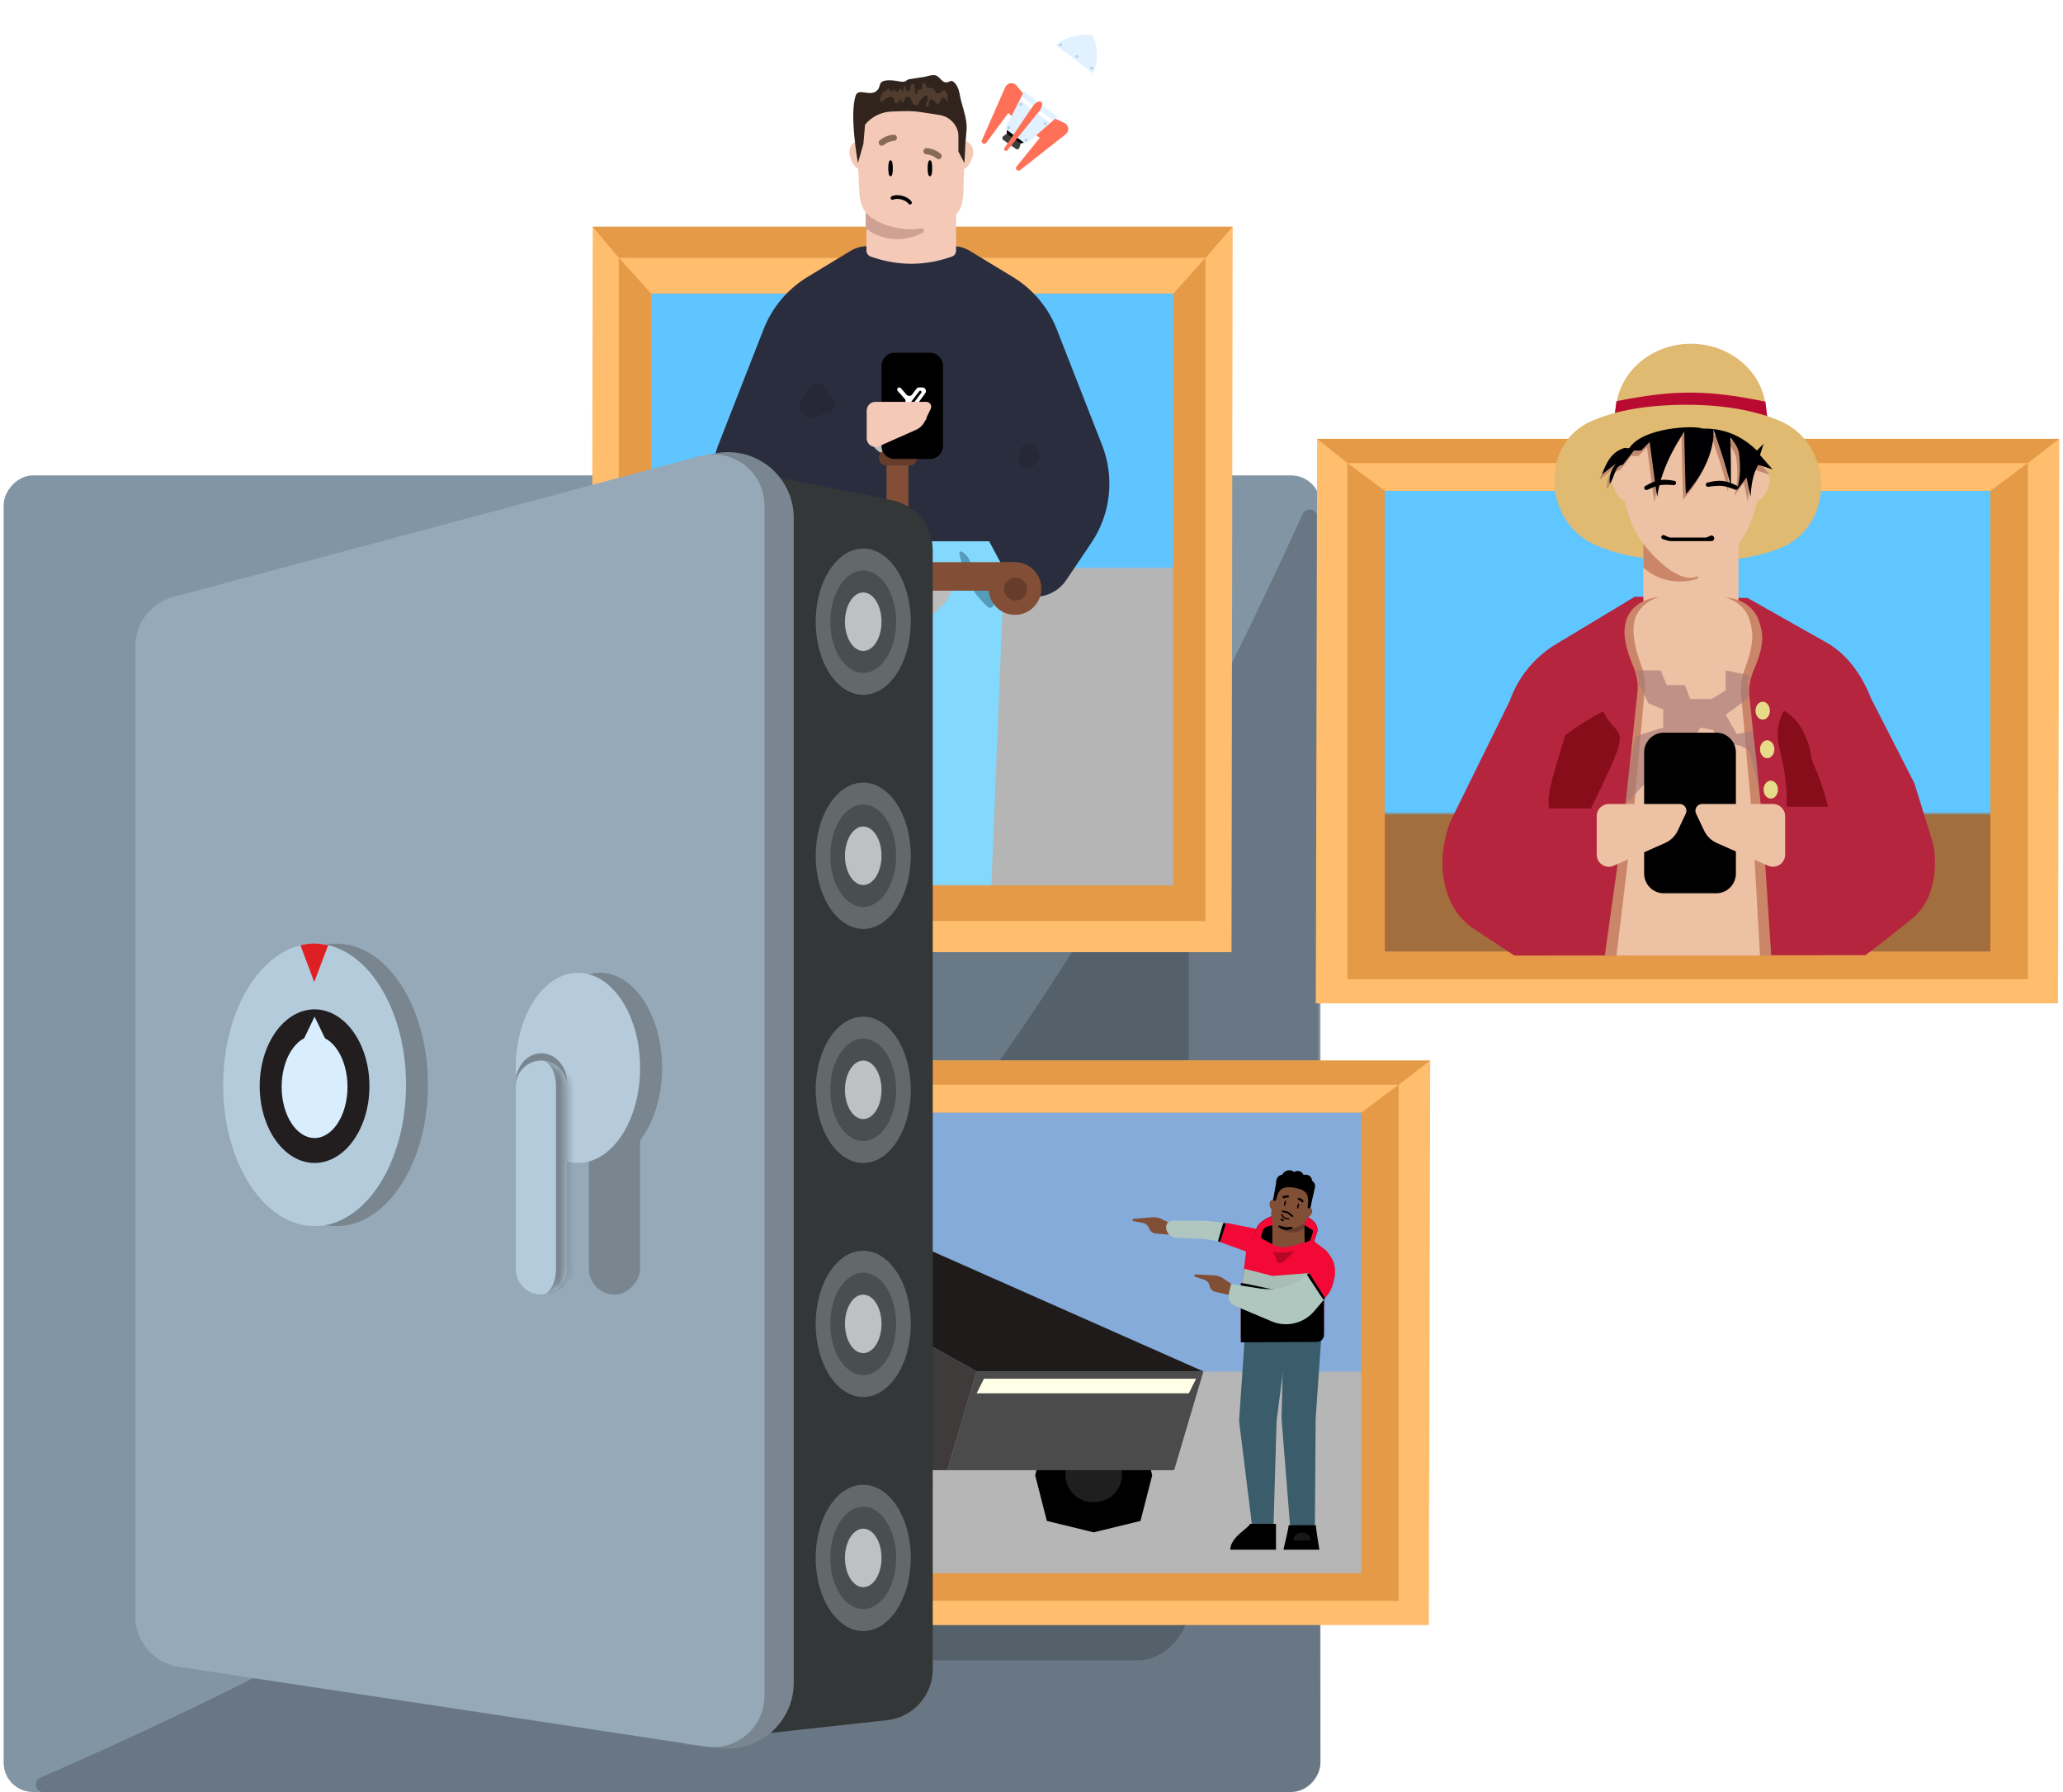 <svg width="282" height="245" viewBox="0 0 282 245" fill="none" xmlns="http://www.w3.org/2000/svg">
<rect width="180" height="180" rx="4" transform="matrix(-1 0 0 1 180.5 64.999)" fill="#8295A4"/>
<rect width="144" height="144" rx="7" transform="matrix(-1 0 0 1 162.5 82.999)" fill="#697986"/>
<path d="M178.073 70.257C178.519 69.278 180.01 69.556 180.013 70.632L180.489 240.989C180.495 243.202 178.702 245 176.489 245H5.866C4.779 245 4.503 243.487 5.499 243.052C95.824 203.599 134.895 164.941 178.073 70.257Z" fill="black" fill-opacity="0.2"/>
<path fill-rule="evenodd" clip-rule="evenodd" d="M81.021 31L80.861 130.18H168.341L168.5 31H81.021Z" fill="#FFBD6E"/>
<path d="M84.58 35.257H164.781V125.923H84.58V35.257Z" fill="#E59A48"/>
<path d="M88.994 40.115H160.367V121.064H88.994V40.115Z" fill="url(#paint0_linear_1_3957)"/>
<path d="M160.404 40.12L164.769 35.249H84.588L88.996 40.12H160.404Z" fill="#FFBD6E"/>
<path d="M164.807 35.247L168.483 31.001H81.014L84.588 35.247H164.807Z" fill="#E59A48"/>
<path d="M137.5 72H109.5L111.486 121H135.514L137.5 72Z" fill="#82D9FD"/>
<path d="M107.17 74.001H135.209L138.907 80.907C139.713 81.368 140.594 81.59 141.465 81.59C143.129 81.59 144.755 80.784 145.745 79.312L149.182 74.214C151.833 70.277 152.383 65.29 150.655 60.865L144.454 45.014C143.288 42.031 141.168 39.513 138.429 37.855L132.554 34.294C131.861 33.874 131.064 33.652 130.253 33.652H118.578C117.767 33.652 116.97 33.874 116.277 34.294L110.402 37.855C107.662 39.513 105.543 42.031 104.377 45.014L98.176 60.865C98.159 60.909 98.142 60.952 98.126 60.996C95.738 67.281 100.45 74.001 107.172 74.001H107.17Z" fill="#2A2D3E"/>
<path opacity="0.5" d="M139.006 20.443L127.748 33.937C127.589 34.124 127.271 34.057 127.398 33.843L137.102 18.705C137.165 18.599 137.296 18.573 137.38 18.651L138.997 20.146C139.076 20.22 139.08 20.355 139.005 20.443L139.006 20.443Z" fill="white"/>
<path d="M127.554 33.885L138.822 19.435L138.058 18.73L127.554 33.885Z" fill="white"/>
<path d="M136.741 19.325C136.926 18.635 137.635 18.226 138.324 18.411C139.014 18.596 139.423 19.304 139.238 19.994C139.054 20.683 138.345 21.093 137.655 20.908C136.966 20.723 136.557 20.014 136.741 19.325Z" fill="white"/>
<path d="M148.936 11.006C147.182 13.71 144.739 15.783 142.303 17.922C141.706 18.448 141.107 18.973 140.509 19.498C140.366 19.624 140.155 19.632 140.003 19.518L138.893 18.682C138.681 18.523 138.469 18.363 138.257 18.203C138.017 18.023 137.675 17.861 137.583 17.55C137.511 17.309 137.723 16.999 137.824 16.778C138.088 16.197 138.376 15.627 138.666 15.059C138.853 14.692 139.048 14.33 139.23 13.961C140.46 11.466 141.813 9.093 143.469 6.892C144.025 6.283 144.687 5.787 145.481 5.432C146.519 4.968 147.781 4.743 149.325 4.818C149.664 5.809 149.834 6.713 149.86 7.543C149.901 8.877 149.549 10.007 148.936 11.006M144.055 7.332L144.047 7.326C144.05 7.328 144.053 7.33 144.055 7.332Z" fill="white"/>
<path d="M138.831 18.596L140.024 19.494L139.522 19.623L138.458 19.111L137.616 18.274L137.637 17.698L138.831 18.596Z" fill="black"/>
<path d="M138.005 19.745L137.148 19.139C136.97 19.013 136.967 18.749 137.144 18.62L137.616 18.273L138.569 18.948L139.522 19.623L139.352 20.184C139.289 20.393 139.039 20.478 138.861 20.352L138.004 19.745L138.005 19.745Z" fill="#3D3D3D"/>
<path d="M142.253 14.249L144.531 15.963L143.98 16.45L141.82 14.824L139.659 13.199L139.974 12.535L142.253 14.249Z" fill="#E2F1FF"/>
<path d="M141.475 15.25L143.56 16.819L140.482 19.523C140.355 19.634 140.167 19.642 140.031 19.542L137.638 17.774C137.498 17.67 137.452 17.48 137.53 17.323L139.018 14.352L139.391 13.682L141.475 15.25L141.475 15.25Z" fill="#E2F1FF"/>
<path d="M149.424 10.043L144.306 6.13C145.737 5.041 147.544 4.569 149.325 4.818C150.07 6.345 150.153 8.111 149.553 9.701L149.424 10.043L149.424 10.043Z" fill="#E2F1FF"/>
<path d="M144.238 16.222L145.489 16.805C146.118 17.098 146.209 17.954 145.658 18.373L139.446 23.258C139.118 23.515 138.696 23.086 138.959 22.763L142.148 18.834L141.632 18.514L144.238 16.222L144.238 16.222Z" fill="#FF7059"/>
<path d="M139.843 12.773L138.966 11.706C138.526 11.171 137.674 11.295 137.406 11.934L134.223 19.167C134.055 19.549 134.576 19.851 134.823 19.516L137.834 15.448L138.272 15.868L139.843 12.773Z" fill="#FF7059"/>
<path d="M137.706 20.544L142.071 15.19C142.287 14.925 142.421 14.603 142.456 14.264C142.485 13.979 142.193 13.772 141.934 13.894L141.874 13.922C141.589 14.056 141.346 14.264 141.17 14.525L137.303 20.244C137.123 20.509 137.504 20.792 137.706 20.543L137.706 20.544Z" fill="#FF7059"/>
<path d="M137.704 17.412C137.732 17.307 137.84 17.245 137.944 17.273C138.048 17.301 138.11 17.408 138.082 17.513C138.054 17.617 137.947 17.679 137.843 17.651C137.738 17.623 137.676 17.516 137.704 17.412Z" fill="#B1CFE5"/>
<path d="M140.048 19.089C140.076 18.985 140.183 18.923 140.288 18.951C140.392 18.979 140.454 19.086 140.426 19.19C140.398 19.294 140.291 19.356 140.186 19.328C140.082 19.3 140.02 19.193 140.048 19.089Z" fill="#B1CFE5"/>
<path d="M142.675 16.843C142.703 16.738 142.81 16.677 142.914 16.705C143.019 16.733 143.081 16.84 143.053 16.944C143.025 17.048 142.918 17.11 142.813 17.082C142.709 17.054 142.647 16.947 142.675 16.843Z" fill="#B1CFE5"/>
<path d="M139.352 14.223C139.38 14.118 139.487 14.056 139.592 14.084C139.696 14.112 139.758 14.219 139.73 14.324C139.702 14.428 139.595 14.49 139.491 14.462C139.386 14.434 139.324 14.327 139.352 14.223Z" fill="#B1CFE5"/>
<path d="M149.061 9.263C149.089 9.158 149.197 9.096 149.301 9.124C149.405 9.152 149.467 9.259 149.439 9.364C149.411 9.468 149.304 9.53 149.2 9.502C149.095 9.474 149.034 9.367 149.061 9.263Z" fill="#B1CFE5"/>
<path d="M147.011 7.676C147.039 7.572 147.146 7.51 147.251 7.538C147.355 7.566 147.417 7.673 147.389 7.777C147.361 7.881 147.254 7.943 147.149 7.915C147.045 7.887 146.983 7.78 147.011 7.676Z" fill="#B1CFE5"/>
<path d="M144.792 6.093C144.82 5.989 144.927 5.927 145.031 5.955C145.135 5.983 145.197 6.09 145.169 6.195C145.141 6.299 145.034 6.361 144.93 6.333C144.826 6.305 144.764 6.198 144.792 6.093Z" fill="#B1CFE5"/>
<path d="M136.469 81.165C134.494 79.947 133.375 79.395 132.71 77.071C132.516 76.391 132.105 75.782 131.492 75.429C131.311 75.324 131.092 75.483 131.136 75.688C131.869 79.096 132.823 80.946 135.018 82.971C135.369 83.295 135.911 82.987 135.834 82.516L136.285 81.99L136.469 81.165Z" fill="#559CBA"/>
<path d="M122.677 62.446C120.77 62.446 119.224 61.471 119.224 60.269C119.224 59.067 120.77 58.093 122.677 58.093C124.583 58.093 126.129 59.067 126.129 60.269C126.129 61.471 124.583 62.446 122.677 62.446Z" fill="#BCBCBC"/>
<path d="M124.178 62.596H121.176V81.81H124.178V62.596Z" fill="#824F36"/>
<path d="M124.178 75.656H121.176V76.856H124.178V75.656Z" fill="#663C2B"/>
<path d="M127.48 80.459H118.023L119.5 121H127.48V80.459Z" fill="#E3E3E3"/>
<path d="M122.827 84.662L123.5 114" stroke="#BCBCBC" stroke-width="5.568" stroke-linecap="round"/>
<path d="M127.18 80.459L122.827 84.662" stroke="#BCBCBC" stroke-width="5.568" stroke-linecap="round"/>
<path d="M118.323 80.459L122.677 84.662" stroke="#BCBCBC" stroke-width="5.568" stroke-linecap="round"/>
<path d="M138.738 76.857H106.765V80.759H138.738V76.857Z" fill="#824F36"/>
<path d="M121.122 61.545H124.381C124.932 61.545 125.379 62.016 125.379 62.596V62.596C125.379 63.176 124.932 63.647 124.381 63.647H121.122C120.571 63.647 120.125 63.176 120.125 62.596V62.596C120.125 62.016 120.571 61.545 121.122 61.545Z" fill="#663C2B"/>
<path d="M138.738 84.062C136.749 84.062 135.136 82.449 135.136 80.459C135.136 78.469 136.749 76.857 138.738 76.857C140.728 76.857 142.341 78.469 142.341 80.459C142.341 82.449 140.728 84.062 138.738 84.062Z" fill="#824F36"/>
<path d="M106.765 84.062C104.775 84.062 103.162 82.449 103.162 80.459C103.162 78.469 104.775 76.857 106.765 76.857C108.754 76.857 110.367 78.469 110.367 80.459C110.367 82.449 108.754 84.062 106.765 84.062Z" fill="#824F36"/>
<path d="M106.69 82.11C105.819 82.11 105.114 81.405 105.114 80.534C105.114 79.664 105.819 78.958 106.69 78.958C107.56 78.958 108.266 79.664 108.266 80.534C108.266 81.405 107.56 82.11 106.69 82.11Z" fill="#663C2B"/>
<path d="M138.813 82.11C137.943 82.11 137.237 81.405 137.237 80.534C137.237 79.664 137.943 78.958 138.813 78.958C139.684 78.958 140.39 79.664 140.39 80.534C140.39 81.405 139.684 82.11 138.813 82.11Z" fill="#663C2B"/>
<path d="M118.44 20.752V34.258C118.44 34.639 118.686 34.977 119.048 35.093L119.664 35.291C122.855 36.317 126.285 36.317 129.474 35.291L130.084 35.095C130.446 34.98 130.693 34.642 130.693 34.26V20.755H118.44V20.752Z" fill="#F4C9B8"/>
<path d="M129.711 20.798C129.711 19.879 130.456 19.133 131.376 19.133C132.296 19.133 133.042 19.879 133.042 20.798C133.042 21.718 132.296 23.222 131.376 23.222C130.456 23.222 129.711 21.718 129.711 20.798Z" fill="#F4C9B8"/>
<path d="M116.101 20.798C116.101 19.879 116.847 19.133 117.767 19.133C118.687 19.133 119.432 19.879 119.432 20.798C119.432 21.718 118.687 23.222 117.767 23.222C116.847 23.222 116.101 21.718 116.101 20.798Z" fill="#F4C9B8"/>
<path d="M118.328 27.923V31.225C119.537 32.145 121.048 32.69 122.682 32.69C123.92 32.69 125.088 32.376 126.107 31.824C126.44 31.643 126.249 31.131 125.88 31.206C125.419 31.297 124.944 31.346 124.458 31.346C121.873 31.346 119.597 29.979 118.33 27.921L118.328 27.923Z" fill="#CEA193"/>
<path d="M120.922 30.687C123.241 31.562 125.837 31.484 128.184 30.689C131.609 29.528 131.732 28.259 131.732 24.295L131.977 20.126C132.146 15.615 128.774 11.859 124.553 11.859C120.334 11.859 116.96 15.615 117.129 20.126L117.374 24.295C117.496 27.561 117.361 29.341 120.922 30.687Z" fill="#F4C9B8"/>
<path d="M122.288 48.226H127.118C128.108 48.226 128.909 49.028 128.909 50.017V60.959C128.909 61.948 128.108 62.75 127.118 62.75H122.288C121.299 62.75 120.497 61.948 120.497 60.959V50.017C120.497 49.028 121.299 48.226 122.288 48.226Z" fill="black"/>
<path d="M126.476 53.764C126.718 53.433 126.482 52.969 126.072 52.969L125.653 52.969C125.493 52.969 125.344 53.045 125.249 53.173L124.697 53.926C124.507 54.185 124.126 54.2 123.916 53.958L123.145 53.069C123.09 53.005 123.011 52.969 122.927 52.969C122.676 52.969 122.544 53.265 122.711 53.452L123.666 54.519C123.823 54.695 123.836 54.958 123.696 55.149L122.521 56.745C122.28 57.072 122.509 57.534 122.915 57.541L123.303 57.548C123.457 57.551 123.603 57.483 123.7 57.363L124.444 56.448C124.638 56.209 125 56.201 125.205 56.431L126.091 57.425C126.147 57.488 126.227 57.524 126.312 57.524C126.565 57.524 126.701 57.227 126.535 57.035L125.466 55.805C125.313 55.629 125.302 55.371 125.439 55.182L126.476 53.764Z" fill="white"/>
<path d="M125.937 53.701C126.033 53.572 125.917 53.392 125.759 53.428C125.719 53.437 125.684 53.459 125.659 53.492L122.967 57.005C122.852 57.155 122.988 57.367 123.173 57.325C123.219 57.314 123.261 57.287 123.29 57.249L125.937 53.701Z" fill="black"/>
<path d="M119.667 54.941H126.626C127.111 54.941 127.432 55.446 127.225 55.885L126.435 57.558C126.179 58.101 125.735 58.535 125.185 58.779L120.147 61.012C119.995 61.079 119.831 61.113 119.665 61.113C119.008 61.113 118.474 60.58 118.474 59.923V56.131C118.474 55.474 119.008 54.941 119.665 54.941" fill="#F4C9B8"/>
<path d="M126.806 23.006C126.806 23.611 126.883 24.101 127.115 24.101C127.347 24.101 127.424 23.611 127.424 23.006C127.424 22.401 127.347 21.912 127.115 21.912C126.883 21.912 126.806 22.401 126.806 23.006Z" fill="black"/>
<path d="M121.425 23.006C121.425 23.611 121.502 24.101 121.734 24.101C121.966 24.101 122.043 23.611 122.043 23.006C122.043 22.401 121.966 21.912 121.734 21.912C121.502 21.912 121.425 22.401 121.425 23.006Z" fill="black"/>
<path d="M126.395 21.01C126.292 20.93 126.227 20.807 126.228 20.669C126.231 20.439 126.418 20.25 126.651 20.252C126.696 20.252 127.676 20.265 128.576 21.019C128.756 21.168 128.78 21.431 128.63 21.614C128.48 21.793 128.215 21.816 128.035 21.666C127.377 21.113 126.654 21.102 126.645 21.101C126.552 21.1 126.466 21.061 126.395 21.01Z" fill="#886A5A"/>
<path d="M122.438 19.171C122.541 19.091 122.606 18.968 122.605 18.83C122.602 18.601 122.415 18.412 122.182 18.413C122.137 18.414 121.157 18.426 120.257 19.18C120.076 19.33 120.053 19.593 120.203 19.776C120.352 19.954 120.618 19.977 120.798 19.828C121.456 19.274 122.179 19.263 122.188 19.263C122.281 19.262 122.367 19.222 122.438 19.171Z" fill="#886A5A"/>
<path fill-rule="evenodd" clip-rule="evenodd" d="M124.171 27.838C124.243 27.956 124.398 27.995 124.517 27.924C124.638 27.852 124.678 27.696 124.606 27.576C124.606 27.576 124.606 27.576 124.606 27.576C124.583 27.538 124.556 27.502 124.528 27.469C124.48 27.411 124.409 27.336 124.311 27.254C124.112 27.09 123.805 26.903 123.354 26.782C122.903 26.662 122.543 26.67 122.289 26.713C122.163 26.734 122.064 26.764 121.994 26.79C121.959 26.802 121.931 26.814 121.911 26.824C121.898 26.83 121.885 26.837 121.873 26.843C121.75 26.912 121.707 27.067 121.775 27.189C121.843 27.311 121.996 27.355 122.118 27.288C122.125 27.285 122.212 27.241 122.374 27.213C122.558 27.182 122.844 27.172 123.222 27.273C123.6 27.375 123.842 27.526 123.987 27.646C124.113 27.75 124.167 27.832 124.171 27.838Z" fill="black"/>
<path d="M131.158 12.759C131.074 12.238 130.768 11.481 130.332 11.183C129.878 10.873 129.907 11.249 129.357 11.258C128.633 11.27 128.497 10.388 127.78 10.283C127.493 10.24 127.14 10.307 126.834 10.396C126.363 10.532 125.864 10.592 125.379 10.658C125.2 10.682 124.435 10.813 124.256 10.837C124.14 10.853 124.013 10.91 123.878 11.033C123.678 11.213 123.27 11.197 123.007 11.143C122.454 11.029 121.557 10.891 120.95 11.033C119.905 11.277 120.574 11.949 119.674 12.534C118.773 13.12 117.321 12.043 116.972 13.059C116.072 15.687 117.273 22.291 117.273 22.291L118.023 19.664L118.248 17.038C119.155 15.94 120.49 15.287 121.913 15.245L123.619 15.195C124.39 15.172 125.162 15.22 125.924 15.336L128.415 15.717C129.509 15.884 130.431 16.62 130.836 17.65C130.949 17.94 131.008 18.248 131.008 18.559V20.715L131.833 22.291L131.983 19.364L132.119 17.852C132.274 16.114 131.435 14.482 131.158 12.759Z" fill="#30241D"/>
<path d="M129.506 12.909L129.056 12.234C129.056 12.234 128.499 12.869 128.08 12.759C127.739 12.67 127.798 12.237 127.48 12.084C127.189 11.943 126.654 12.009 126.654 12.009C126.654 12.009 126.576 11.387 126.279 11.333C125.904 11.265 126.262 12.104 125.904 12.234C125.738 12.294 125.454 12.234 125.454 12.234C125.454 12.234 125.442 12.636 125.303 12.834C124.972 13.307 125.206 11.199 124.703 11.483C124.356 11.68 124.403 12.459 124.403 12.459C124.403 12.459 124.265 12.472 124.178 12.459C123.735 12.392 123.577 11.483 123.577 11.483L123.427 12.609L123.052 12.009C123.052 12.009 122.789 12.658 122.526 12.534C122.372 12.461 122.301 12.159 122.301 12.159C122.301 12.159 122.008 12.504 121.776 12.459C121.551 12.415 121.401 12.009 121.401 12.009C121.401 12.009 121.337 12.21 121.25 12.309C121.103 12.477 120.725 12.534 120.725 12.534C120.725 12.534 119.965 13.863 120.5 13.885C120.817 13.898 120.882 13.555 121.175 13.435C121.479 13.311 121.7 13.156 122.001 13.285C122.339 13.429 122.088 14.054 122.451 14.11C122.82 14.167 123.127 13.435 123.127 13.435C123.127 13.435 123.164 13.839 123.352 13.96C123.683 14.174 123.634 13.185 124.027 13.21C124.224 13.222 124.478 13.435 124.478 13.435C124.478 13.435 124.749 14.447 125.228 14.411C125.644 14.379 125.595 13.865 125.904 13.585C126.169 13.344 126.297 13.057 126.654 13.059C127.271 13.064 126.141 14.819 126.729 14.636C127.167 14.499 126.812 13.705 127.255 13.585C127.687 13.468 127.792 14.273 128.231 14.185C128.639 14.103 128.489 13.356 128.906 13.36C129.3 13.363 129.582 14.11 129.582 14.11L129.506 12.909Z" fill="#513D30"/>
<path d="M141.648 63.311C142.06 62.931 142.173 62.327 141.927 61.824L141.695 61.35C141.062 60.057 139.105 60.74 139.414 62.146C138.606 63.327 140.17 64.678 141.221 63.706L141.648 63.311Z" fill="#262837"/>
<path d="M109.516 54.883C108.835 56.019 109.907 57.398 111.176 57.018L113.261 56.394C114.495 56.024 114.428 54.255 113.171 53.978C113.294 52.495 111.329 51.862 110.563 53.139L109.516 54.883Z" fill="#262837"/>
<path d="M112.426 70.293C111.28 71.776 112.338 73.929 114.213 73.929L116.924 73.929C118.328 73.93 119.067 72.264 118.124 71.223C118.453 68.469 114.944 67.033 113.248 69.228L112.426 70.293Z" fill="#262837"/>
<path fill-rule="evenodd" clip-rule="evenodd" d="M94.046 145L93.861 222.18H195.315L195.5 145H94.046Z" fill="#FFBD6E"/>
<path d="M98.174 148.313H191.187V218.867H98.174V148.313Z" fill="#E59A48"/>
<path d="M103.293 152.093H186.068V215.086H103.293V152.093Z" fill="url(#paint1_linear_1_3957)"/>
<path d="M155.9 195.451L149.5 193.5L143.1 195.451L141.5 201.695L143.1 207.939L149.5 209.5L155.9 207.939L157.5 201.695L155.9 195.451Z" fill="black"/>
<path d="M153.238 200.577C152.904 199.272 151.914 198.236 150.625 197.843C149.892 197.619 149.108 197.619 148.375 197.843C147.086 198.236 146.096 199.272 145.762 200.577L145.739 200.663C145.582 201.276 145.582 201.919 145.739 202.532C146.084 203.878 147.143 204.925 148.494 205.255L148.575 205.274C149.183 205.423 149.817 205.423 150.425 205.274L150.506 205.255C151.857 204.925 152.916 203.878 153.261 202.532C153.418 201.919 153.418 201.276 153.261 200.663L153.238 200.577Z" fill="#1F1F1F"/>
<path d="M164.5 187.5H133.5L129.5 201H160.5L164.5 187.5Z" fill="#4B4B4B"/>
<g filter="url(#filter0_d_1_3957)">
<path d="M163.5 188.5H134.5L133.5 190.5H162.5L163.5 188.5Z" fill="#FFFEE7"/>
</g>
<path d="M125 170L103 170.5L133.5 187.5H164.5L125 170Z" fill="#1F1B1B"/>
<path d="M133.5 187.5L103 170.5V183V201H129.5L133.5 187.5Z" fill="#3F3B3B"/>
<path d="M103 177V186.5H121L103 177Z" fill="#1F1B1B"/>
<path d="M125.9 196.451L119.5 194.5L113.1 196.451L111.5 202.695L113.1 208.939L119.5 210.5L125.9 208.939L127.5 202.695L125.9 196.451Z" fill="black"/>
<path d="M123.238 201.577C122.904 200.272 121.914 199.236 120.625 198.843C119.892 198.619 119.108 198.619 118.375 198.843C117.086 199.236 116.096 200.272 115.762 201.577L115.739 201.663C115.582 202.276 115.582 202.919 115.739 203.532C116.084 204.878 117.143 205.925 118.494 206.255L118.575 206.274C119.183 206.423 119.817 206.423 120.425 206.274L120.506 206.255C121.857 205.925 122.916 204.878 123.261 203.532C123.418 202.919 123.418 202.276 123.261 201.663L123.238 201.577Z" fill="#1F1F1F"/>
<path d="M176 182.656L170.158 182.768L169.373 194.265L171.212 209.099H174.067L174.503 194.265L176 182.656Z" fill="#3B5C6A"/>
<path d="M168.174 211.875H174.422C174.422 211.875 174.422 208.824 174.422 208.341H170.852C170.852 208.824 168.174 210.108 168.174 211.875Z" fill="black"/>
<path d="M175.45 182.607L180.67 182.025L179.84 193.948L179.731 209.477H176.414L175.179 193.948L175.45 182.607Z" fill="#3B5C6A"/>
<path d="M177.736 171.67H172.207V178.679H177.736V171.67Z" fill="#F8F8F8"/>
<path d="M160.084 167.323L159.8 168.8L157.983 168.644C157.558 168.608 157.197 168.322 157.063 167.919C157.001 167.736 156.895 167.576 156.755 167.453C156.615 167.33 156.443 167.243 156.253 167.207L154.93 166.953C154.828 166.933 154.773 166.821 154.819 166.728C154.844 166.679 154.892 166.646 154.946 166.641L157.496 166.425C157.942 166.387 158.392 166.474 158.794 166.674L160.085 167.323L160.084 167.323Z" fill="#814F36"/>
<path d="M163.646 166.888C165.051 166.888 166.452 167.023 167.831 167.29L172.967 168.288L170.58 171.02L167.284 169.953C166.271 169.625 165.219 169.434 164.156 169.384L160.792 169.226C160.012 169.19 159.398 168.546 159.398 167.765C159.398 167.281 159.791 166.888 160.276 166.888H163.646Z" fill="#AFC7BE"/>
<path d="M180.979 182.099V181.198V177.61C181.869 176.714 182.213 175.992 182.496 174.235C182.55 172.576 182.089 171.999 181.277 170.962L178.216 168.635L175.861 168.352L173.079 168.148C172.802 168.127 172.533 168.248 172.363 168.468L171.728 168.013L167.595 167.187L166.745 169.804L170.335 171.103L169.614 176.964V183.121L180.02 183.064C180.55 183.061 180.979 182.63 180.979 182.099Z" fill="#F20936"/>
<path d="M180.98 177.702L177.399 176.154L169.615 175.419V183.524L180.039 183.465C180.521 183.415 180.732 183.265 180.98 182.73V177.702Z" fill="black"/>
<path d="M178.937 174.051L173.909 174.441L170.074 173.454L169.799 175.406L173.725 176.232L178.868 176.163L178.937 174.051Z" fill="#A7BDB5"/>
<path d="M177.605 169.953L174.9 169.557C174.297 169.469 173.788 170.004 173.906 170.602C173.957 170.857 174.032 171.106 174.131 171.347L174.553 172.375C174.686 172.699 175.101 172.792 175.36 172.557L176.069 171.913L178.009 170.069L177.812 170.003C177.745 169.98 177.675 169.964 177.605 169.953Z" fill="black" fill-opacity="0.25"/>
<path d="M171.755 167.972L171.347 169.218C171.111 169.941 172.177 170.617 173.73 170.727L176.356 170.913C177.908 171.023 179.36 170.527 179.598 169.805L180.017 168.525C180.319 167.608 179.601 166.682 178.111 166.065L177.74 165.912C177.203 165.69 176.441 165.632 175.781 165.763L175.256 165.868C173.385 166.241 172.063 167.036 171.756 167.972H171.755Z" fill="black"/>
<path d="M178.266 164.881L178.34 169.968C178.34 170.103 178.179 169.927 178.05 169.968L177.832 170.038C176.701 170.402 175.578 171.022 174.447 170.658L174.136 170.49C174.007 170.449 173.92 170.329 173.92 170.194V164.882H178.267L178.266 164.881Z" fill="#814F36"/>
<path d="M171.223 169.678C171.223 169.626 171.23 169.574 171.248 169.522L171.75 167.984C172.057 167.043 173.381 166.244 175.252 165.869H175.253L175.779 165.764C176.437 165.632 177.201 165.69 177.739 165.913L178.11 166.067C178.18 166.097 178.249 166.126 178.316 166.157C178.383 166.188 178.448 166.219 178.512 166.251C178.575 166.283 178.637 166.316 178.697 166.348C178.757 166.381 178.815 166.415 178.871 166.449C178.927 166.484 178.981 166.518 179.034 166.554C179.14 166.624 179.236 166.697 179.326 166.772C179.372 166.809 179.415 166.847 179.455 166.885C179.497 166.923 179.536 166.962 179.573 167.001C179.909 167.352 180.086 167.735 180.085 168.125C180.085 168.174 180.082 168.223 180.076 168.272C180.076 168.28 180.074 168.288 180.073 168.297C180.066 168.349 180.055 168.402 180.042 168.454C180.035 168.482 180.027 168.51 180.017 168.538L179.725 169.422L179.568 169.896L179.498 170.11C179.375 170.486 178.801 170.795 178.021 170.903L178.006 170.905L176.004 171.184L175.998 171.185L175.828 171.209C175.226 171.293 174.575 171.247 174.054 171.083L173.729 170.98L173.6 170.94L172.956 170.738L172.151 170.484C171.991 170.434 171.85 170.375 171.728 170.308C171.407 170.133 171.227 169.91 171.223 169.676L171.223 169.678ZM179.469 168.433C179.506 168.32 179.444 168.204 179.3 168.111L179.272 168.093L178.807 167.798L178.608 167.671L178.425 167.555C178.039 167.31 177.381 167.192 176.744 167.256L175.233 167.407L174.525 167.478L173.898 167.54C173.884 167.542 173.87 167.543 173.856 167.545C173.582 167.576 173.337 167.64 173.142 167.727C173.013 167.784 172.905 167.85 172.824 167.925C172.746 167.995 172.693 168.071 172.666 168.151L172.374 169.044C172.332 169.172 172.415 169.302 172.598 169.398L172.713 169.458L173.342 169.788L173.766 170.011L174.133 170.203L174.259 170.27C174.297 170.289 174.337 170.308 174.377 170.326C174.682 170.457 175.072 170.527 175.469 170.53C175.592 170.53 175.717 170.525 175.839 170.513C175.85 170.512 175.86 170.511 175.87 170.51C176.031 170.492 176.189 170.463 176.337 170.423L177.984 169.969L178.688 169.775C178.927 169.709 179.09 169.596 179.132 169.468L179.163 169.374L179.47 168.433L179.469 168.433Z" fill="#F20936"/>
<path d="M178.221 164.867L178.294 167.644C178.294 167.718 178.135 167.622 178.008 167.644L177.793 167.683C176.676 167.881 175.568 168.22 174.451 168.021L174.144 167.929C174.017 167.907 173.932 167.841 173.932 167.768V164.868H178.222L178.221 164.867Z" fill="#814F36"/>
<path d="M178.27 166.751L178.27 167.921C177.854 168.265 177.376 168.481 176.797 168.505C176.357 168.523 175.939 168.43 175.57 168.248C175.45 168.189 175.509 168.005 175.642 168.025C175.806 168.051 175.976 168.061 176.148 168.054C177.064 168.016 177.851 167.499 178.27 166.75" fill="#663C2B"/>
<path d="M174.694 164.703C174.763 164.387 174.564 164.076 174.249 164.006C173.934 163.937 173.622 164.136 173.552 164.452C173.483 164.769 173.625 165.339 173.941 165.409C174.257 165.478 174.625 165.018 174.694 164.703L174.694 164.703Z" fill="#814F36"/>
<path d="M179.362 165.729C179.431 165.412 179.232 165.101 178.916 165.032C178.6 164.963 178.288 165.161 178.219 165.478C178.15 165.794 178.292 166.365 178.608 166.434C178.923 166.503 179.293 166.044 179.362 165.729L179.362 165.729Z" fill="#814F36"/>
<path d="M175.767 168.232C175.372 168.102 174.984 167.935 174.66 167.674C173.925 167.082 173.623 166.426 173.819 165.32L174.03 163.961C174.29 162.498 175.715 161.546 177.166 161.864C178.616 162.183 179.51 163.645 179.134 165.082L178.756 166.404C178.412 167.716 177.031 167.829 175.767 168.232L175.767 168.232Z" fill="#814F36"/>
<path d="M178.79 164.742L178.741 164.965C178.717 165.076 178.787 165.186 178.898 165.21C179.009 165.234 179.12 165.165 179.144 165.053L179.272 164.468L179.271 164.467C179.58 163.058 178.688 161.663 177.277 161.353C175.867 161.044 174.471 161.937 174.162 163.346L174.033 163.93C174.009 164.04 174.079 164.152 174.19 164.176C174.302 164.201 174.412 164.129 174.437 164.018C174.452 163.95 174.47 163.881 174.493 163.813C174.818 162.509 175.442 162.081 177.145 162.431C178.915 162.795 178.841 163.595 178.789 164.743L178.79 164.742Z" fill="black"/>
<path d="M177.05 161.736C176.615 161.548 176.416 161.043 176.604 160.609C176.792 160.174 177.297 159.974 177.731 160.162C178.166 160.35 178.366 160.855 178.177 161.29C177.989 161.724 177.485 161.924 177.05 161.736Z" fill="black"/>
<path d="M178.152 162.241C177.718 162.053 177.518 161.548 177.706 161.114C177.894 160.679 178.399 160.479 178.833 160.668C179.268 160.856 179.468 161.36 179.279 161.795C179.091 162.23 178.587 162.429 178.152 162.241Z" fill="black"/>
<path d="M178.564 162.955C178.129 162.767 177.929 162.262 178.118 161.827C178.306 161.393 178.81 161.193 179.245 161.381C179.679 161.569 179.879 162.074 179.691 162.508C179.503 162.943 178.998 163.143 178.564 162.955Z" fill="black"/>
<path d="M175.813 162.082C175.262 161.844 175.009 161.205 175.248 160.655C175.486 160.104 176.125 159.851 176.675 160.089C177.225 160.328 177.478 160.967 177.24 161.517C177.002 162.067 176.363 162.32 175.813 162.082Z" fill="black"/>
<path d="M174.999 162.247C174.564 162.059 174.364 161.554 174.552 161.119C174.74 160.685 175.245 160.485 175.68 160.673C176.114 160.861 176.314 161.366 176.126 161.801C175.938 162.235 175.433 162.435 174.999 162.247Z" fill="black"/>
<path d="M174.486 161.366L174.162 163.346L175.316 162.129L174.486 161.366Z" fill="black"/>
<path d="M179.744 162.344L179.301 164.311L178.699 162.642L179.744 162.344Z" fill="black"/>
<path d="M177.336 164.874C177.292 165.075 177.283 165.242 177.36 165.259C177.437 165.276 177.498 165.119 177.542 164.919C177.585 164.719 177.595 164.551 177.518 164.534C177.44 164.518 177.379 164.674 177.336 164.874Z" fill="black"/>
<path d="M175.542 164.484C175.498 164.684 175.488 164.852 175.566 164.869C175.643 164.886 175.704 164.729 175.748 164.529C175.791 164.329 175.801 164.161 175.723 164.144C175.646 164.127 175.585 164.284 175.542 164.484Z" fill="black"/>
<path d="M177.434 164.003C177.405 163.97 177.392 163.924 177.403 163.878C177.42 163.803 177.496 163.754 177.573 163.771C177.588 163.774 177.914 163.85 178.16 164.164C178.209 164.227 178.198 164.316 178.135 164.365C178.072 164.413 177.982 164.402 177.933 164.339C177.753 164.109 177.513 164.052 177.51 164.052C177.48 164.045 177.454 164.025 177.434 164.003Z" fill="black"/>
<path d="M176.114 163.717C176.154 163.698 176.185 163.662 176.195 163.616C176.21 163.54 176.161 163.464 176.084 163.447C176.069 163.444 175.741 163.377 175.387 163.561C175.316 163.598 175.289 163.683 175.326 163.755C175.363 163.825 175.45 163.851 175.521 163.815C175.78 163.68 176.021 163.728 176.024 163.729C176.056 163.735 176.087 163.728 176.114 163.717Z" fill="black"/>
<path d="M176.149 166.556C176.2 166.553 176.24 166.586 176.246 166.631C176.252 166.677 176.218 166.721 176.171 166.726C176.149 166.729 176.127 166.731 176.105 166.732C175.687 166.751 175.259 166.465 175.13 166.08C175.123 166.058 175.125 166.035 175.136 166.015C175.146 165.994 175.164 165.979 175.186 165.971C175.193 165.969 175.201 165.968 175.209 165.967C175.248 165.966 175.284 165.99 175.296 166.027C175.401 166.342 175.752 166.576 176.098 166.56C176.115 166.559 176.133 166.558 176.15 166.555L176.15 166.556L176.149 166.556Z" fill="black"/>
<path d="M168.411 175.602L169.153 177.522L167.934 177.028L166.153 176.632C165.737 176.54 165.417 176.208 165.338 175.791C165.301 175.601 165.217 175.428 165.094 175.288C164.972 175.148 164.813 175.039 164.63 174.978L163.353 174.55C163.254 174.517 163.214 174.398 163.272 174.312C163.303 174.267 163.355 174.241 163.41 174.243L165.965 174.368C166.413 174.39 166.847 174.535 167.219 174.788L168.412 175.602L168.411 175.602Z" fill="#814F36"/>
<path d="M167.96 176.94C167.81 177.592 168.15 178.258 168.766 178.518L173.816 180.65C175.848 181.508 178.202 180.95 179.633 179.271L181.097 177.551L178.868 174.074C177.077 175.769 174.601 176.537 172.165 176.154L168.281 175.544L167.96 176.94Z" fill="#AFC7BE"/>
<path d="M175.539 166.846L175.153 166.521L175.138 166.538C175.048 166.645 175.062 166.804 175.168 166.894C175.275 166.984 175.434 166.97 175.524 166.864L175.539 166.846Z" fill="black"/>
<path d="M176.687 167.99C176.748 167.868 176.653 167.726 176.517 167.734L175.768 167.783L174.898 167.57C174.807 167.548 174.715 167.602 174.689 167.691L174.899 167.846C175.049 167.957 175.215 168.045 175.39 168.107C175.636 168.195 175.904 168.205 176.156 168.136L176.687 167.99Z" fill="black"/>
<path d="M176.763 166.327C176.793 166.275 176.781 166.21 176.735 166.171L176.279 165.792C176.174 165.705 176.049 165.645 175.915 165.618L175.343 165.501C175.293 165.49 175.243 165.516 175.221 165.562C175.19 165.626 175.227 165.703 175.297 165.719L175.865 165.847C175.955 165.867 176.038 165.908 176.108 165.967L176.577 166.36C176.636 166.41 176.725 166.394 176.763 166.327Z" fill="black"/>
<path d="M179.045 174.18C178.985 174.085 178.857 174.06 178.766 174.126C178.682 174.187 178.661 174.304 178.718 174.391L180.817 177.579C180.869 177.657 180.976 177.674 181.049 177.615C181.111 177.565 181.126 177.476 181.083 177.408L179.045 174.18Z" fill="black"/>
<path d="M167.538 167.445C167.571 167.34 167.51 167.228 167.403 167.199C167.301 167.172 167.196 167.231 167.167 167.332L166.516 169.587C166.491 169.675 166.544 169.766 166.633 169.786C166.714 169.805 166.795 169.758 166.82 169.68L167.538 167.445Z" fill="black"/>
<path d="M175.432 211.876H180.354C180.354 211.876 179.874 208.988 179.874 208.531H176.146C176.146 208.988 175.432 211.876 175.432 211.876Z" fill="black"/>
<path d="M179.155 210.613C179.155 210.021 178.675 209.541 178.082 209.541H177.893C177.301 209.541 176.82 210.021 176.82 210.613H179.155Z" fill="#181818"/>
<path d="M186.111 152.098L191.173 148.307H98.183L103.296 152.098H186.111Z" fill="#FFBD6E"/>
<path d="M191.217 148.305L195.48 145.001H94.038L98.183 148.305H191.217Z" fill="#E59A48"/>
<path fill-rule="evenodd" clip-rule="evenodd" d="M180.046 60L179.861 137.18H281.315L281.5 60H180.046Z" fill="#FFBD6E"/>
<path d="M184.174 63.313H277.187V133.868H184.174V63.313Z" fill="#E59A48"/>
<path d="M189.293 67.093H272.068V130.086H189.293V67.093Z" fill="url(#paint2_linear_1_3957)"/>
<path d="M272.111 67.098L277.173 63.307H184.183L189.296 67.098H272.111Z" fill="#FFBD6E"/>
<path d="M277.217 63.305L281.48 60.001H180.038L184.183 63.305H277.217Z" fill="#E59A48"/>
<path d="M241.337 55.275C240.674 50.543 236.309 47 231.139 47C225.97 47 221.605 50.543 220.942 55.275L218.752 70.916H243.527L241.337 55.275Z" fill="#E0BA71"/>
<path d="M241.319 54.911C233.394 53.287 228.936 53.267 220.96 54.849L220.714 56.689L241.565 56.934L241.319 54.911Z" fill="#B90A31"/>
<path d="M217.41 57.63C210.574 60.715 210.968 71.089 217.726 74.34C221.291 76.055 225.939 76.743 231.753 76.743C236.56 76.743 240.347 76.155 243.349 74.934C250.985 71.831 250.711 60.506 243.062 57.438C239.68 56.082 235.48 55.34 230.588 55.34C225.253 55.34 220.794 56.104 217.41 57.63Z" fill="#E0BA71"/>
<path d="M207.006 130.646L254.977 130.589C254.977 130.589 257.062 129.098 261.353 125.606C265.643 122.114 264.301 115.538 264.301 115.538L261.684 107.073L255.775 95.514C254.586 92.485 252.705 89.673 249.921 87.991L238.874 81.75L223.462 81.586L212.68 88.081C209.721 89.864 207.486 92.629 206.348 95.889L198.168 112.505C196.819 116.383 196.759 120.17 198.435 123.565C199.138 124.989 200.229 126.189 201.555 127.06L207.006 130.643" fill="#B5253E"/>
<path d="M224.64 82C224.64 82.485 224.899 82.912 225.284 83.06L225.936 83.311C229.322 84.61 232.965 84.61 236.348 83.311L236.995 83.06C237.381 82.912 237.64 82.485 237.64 82.005V64.907H224.639L224.64 82Z" fill="#EDC1A4"/>
<path d="M237.64 65.535C237.64 64.371 238.601 63.435 239.785 63.435C240.969 63.435 241.933 64.371 241.933 65.535C241.933 66.698 240.971 68.586 239.785 68.586C238.599 68.586 237.64 66.691 237.64 65.535Z" fill="#EDC1A4"/>
<path d="M231.918 79.153C232.262 79.044 232.136 78.598 231.779 78.608C231.712 78.61 231.645 78.611 231.578 78.611H231.576C228.651 78.611 226.076 74.928 224.639 72.265V77.611C226.007 78.804 227.715 79.502 229.563 79.502C230.298 79.502 231.136 79.402 231.918 79.153Z" fill="#CB8568"/>
<path d="M240.372 84.734C239.657 82.775 237.657 81.699 235.571 81.683L227.28 81.617C224.925 81.598 222.63 82.933 222.18 85.245C222.12 85.549 222.079 85.846 222.063 86.124C221.976 87.695 222.658 89.687 223.242 91.074C223.709 92.185 223.958 93.389 223.832 94.587L222.063 111.39L219.365 130.646H242.117L240.89 112.003L239.127 95.146C238.997 93.905 239.272 92.66 239.769 91.515C240.34 90.201 240.976 88.377 240.89 86.922C240.85 86.238 240.64 85.468 240.372 84.734Z" fill="#CB8568"/>
<path d="M239.172 84.815C238.555 82.68 236.443 81.452 234.221 81.431L228.564 81.379C226.085 81.357 223.681 82.839 223.345 85.295C223.316 85.504 223.296 85.708 223.287 85.902C223.208 87.557 223.858 89.677 224.376 91.074C224.741 92.06 224.93 93.109 224.835 94.156L223.287 111.294L220.96 130.646H240.583L239.525 111.911L237.982 94.71C237.884 93.625 238.094 92.537 238.483 91.519C238.993 90.189 239.603 88.241 239.525 86.704C239.496 86.112 239.358 85.456 239.172 84.815Z" fill="#EDC1A4"/>
<path d="M238.928 93.239L239.296 92.38L235.893 91.651V94.379L233.995 95.565H231.029L230.317 93.667H227.826L226.995 91.651L223.555 91.651L224.026 92.871L223.903 93.667H224.148L225.335 96.159L227.351 96.989V99.48L223.555 100.666L222.606 106.056L222.247 109.563H222.606L226.521 105.293L227.826 102.564L231.029 101.971L232.427 99.48L234.206 99.801L234.942 101.334L237.946 101.971L239.05 102.564L240.425 107.65L240.519 108.754L240.093 103.726L239.97 102.928L239.602 99.955L237.394 100.353L235.893 97.701L238.858 95.565L239.05 94.834L238.928 93.239Z" fill="#A97978" fill-opacity="0.66"/>
<path d="M220.347 65.535C220.347 64.371 221.307 63.435 222.493 63.435C223.678 63.435 224.639 64.371 224.639 65.535C224.639 66.698 223.678 68.586 222.493 68.586C221.307 68.586 220.347 66.691 220.347 65.535Z" fill="#EDC1A4"/>
<path d="M231.141 79.012C233.173 78.781 235.541 76.95 237.577 74.412C239.626 71.857 240.371 68.559 240.576 65.29C240.791 59.928 236.504 58.591 231.141 58.591C225.778 58.591 221.489 59.928 221.703 65.29C221.908 68.558 222.667 71.846 224.691 74.42C226.865 77.185 229.303 79.028 231.14 79.012H231.141Z" fill="#EDC1A4"/>
<path d="M240.706 61.412L239.786 62.331C237.877 60.475 235.561 59.286 232.366 59.327C231.148 58.864 224.238 59.163 222.37 61.964C222.288 62.086 221.757 61.964 221.757 61.964C219.798 62.487 219.118 64.261 218.629 65.582L220.53 64.11C219.84 65.013 219.59 65.743 219.672 66.87C220.39 66.015 220.304 64.364 221.45 64.294L222.983 62.331H223.965L225.13 61.166C225.13 61.166 226.142 68.891 226.172 68.648C226.724 64.171 229.852 59.756 229.852 59.756C229.852 59.756 230.016 68.372 230.097 68.28C234.451 63.313 233.838 59.4 233.838 59.4C233.838 59.4 235.739 64.662 236.168 67.115C236.332 68.053 236.168 60.553 236.168 60.553C236.168 60.553 237.208 61.714 237.333 62.638C237.795 66.048 237.027 67.789 237.027 67.789L238.376 66.011C238.376 66.011 238.923 68.734 238.928 68.648C239.112 65.152 240.032 64.294 240.032 64.294L241.933 64.907L240.216 62.945L240.706 61.412Z" fill="#C1896E"/>
<path d="M241.074 60.676L240.154 61.596C238.245 59.739 235.929 58.55 232.734 58.591C231.516 58.128 224.606 58.427 222.738 61.228C222.656 61.35 222.125 61.228 222.125 61.228C220.166 61.751 219.486 63.525 218.997 64.846L220.898 63.374C220.208 64.277 219.958 65.007 220.04 66.134C220.758 65.279 220.672 63.628 221.818 63.558L223.351 61.596H224.332L225.498 60.431C225.498 60.431 226.51 68.156 226.54 67.912C227.092 63.435 230.22 59.02 230.22 59.02C230.22 59.02 230.384 67.636 230.465 67.544C234.819 62.577 234.206 58.664 234.206 58.664C234.206 58.664 236.107 63.926 236.536 66.379C236.7 67.317 236.536 59.817 236.536 59.817C236.536 59.817 237.576 60.978 237.701 61.902C238.162 65.312 237.395 67.053 237.395 67.053L238.744 65.275C238.744 65.275 239.291 67.999 239.296 67.912C239.48 64.417 240.399 63.558 240.399 63.558L242.301 64.171L240.583 62.209L241.074 60.676Z" fill="#000003"/>
<path d="M227.414 100.174H234.617C236.092 100.174 237.288 101.386 237.288 102.881V119.417C237.288 120.912 236.092 122.124 234.617 122.124H227.414C225.939 122.124 224.743 120.912 224.743 119.417V102.881C224.743 101.386 225.939 100.174 227.414 100.174Z" fill="black"/>
<path d="M242.362 109.922C243.277 109.922 244.018 110.664 244.018 111.576V116.85C244.018 117.765 243.275 118.504 242.362 118.504C242.13 118.504 241.903 118.458 241.69 118.362L234.678 115.256C233.913 114.917 233.296 114.314 232.94 113.558L231.842 111.232C231.555 110.62 231.998 109.919 232.675 109.919H242.362V109.922Z" fill="#EDC1A4"/>
<path d="M219.156 97.253C216.106 98.835 213.959 100.53 213.959 100.529C212.801 104.521 211.322 108.434 211.752 110.526H217.464C223.61 98.052 221.265 101.622 219.156 97.253Z" fill="#870D1B"/>
<path d="M243.834 97.164C246.889 98.752 247.574 103.235 247.574 103.235C247.574 104.461 248.31 104.461 249.905 110.287H244.259C244.259 102.192 241.721 101.551 243.834 97.164Z" fill="#870D1B"/>
<path d="M219.917 109.922C219.002 109.922 218.261 110.664 218.261 111.576V116.85C218.261 117.765 219.005 118.504 219.917 118.504C220.15 118.504 220.376 118.458 220.589 118.362L227.601 115.256C228.366 114.917 228.984 114.314 229.339 113.558L230.437 111.232C230.724 110.62 230.282 109.919 229.604 109.919H219.917V109.922Z" fill="#EDC1A4"/>
<path d="M237.565 66.691C237.578 66.572 237.517 66.458 237.411 66.403C235.929 65.639 235.002 65.569 233.388 65.983C233.272 66.013 233.186 66.113 233.174 66.232C233.153 66.429 233.33 66.59 233.524 66.558C234.006 66.479 234.833 66.371 235.434 66.439C235.979 66.501 236.715 66.765 237.152 66.937C237.337 67.01 237.545 66.888 237.565 66.691Z" fill="black"/>
<path d="M229.107 65.977C229.086 65.86 228.996 65.766 228.879 65.743C227.243 65.418 226.334 65.607 224.897 66.451C224.793 66.511 224.739 66.631 224.76 66.75C224.794 66.944 225.008 67.05 225.186 66.966C225.628 66.757 226.393 66.424 226.989 66.324C227.53 66.233 228.31 66.284 228.778 66.328C228.976 66.347 229.142 66.173 229.107 65.977Z" fill="black"/>
<path d="M234.328 73.6C234.328 73.32 234.039 73.135 233.785 73.252L233.397 73.431C233.31 73.471 233.216 73.492 233.121 73.492H228.352C228.255 73.492 228.16 73.472 228.071 73.433L227.494 73.178C227.305 73.095 227.092 73.234 227.092 73.441C227.092 73.568 227.176 73.68 227.298 73.716L228.026 73.93C228.145 73.965 228.268 73.982 228.392 73.982H233.266H233.946C234.157 73.982 234.328 73.811 234.328 73.6Z" fill="black"/>
<ellipse cx="0.981" cy="1.226" rx="0.981" ry="1.226" transform="matrix(-1 0 0 1 241.933 95.937)" fill="#E6DB88"/>
<ellipse cx="0.981" cy="1.226" rx="0.981" ry="1.226" transform="matrix(-1 0 0 1 242.546 101.21)" fill="#E6DB88"/>
<ellipse cx="0.981" cy="1.226" rx="0.981" ry="1.226" transform="matrix(-1 0 0 1 243.036 106.73)" fill="#E6DB88"/>
<path d="M127.5 75.238C127.5 71.901 125.145 69.028 121.873 68.374L100.8 64.159C96.493 63.298 92.465 66.571 92.428 70.963L91.067 230.623C91.031 234.815 94.663 238.098 98.829 237.641L121.263 235.183C124.812 234.794 127.5 231.795 127.5 228.224V75.238Z" fill="#343737"/>
<path d="M108.5 70.819C108.5 65.192 103.394 60.944 97.861 61.969L95 62.499L93.5 238.499L98.605 239.009C103.903 239.539 108.5 235.379 108.5 230.054V70.819Z" fill="#798691"/>
<path d="M104.5 69.117C104.5 64.516 100.137 61.166 95.692 62.355L23.692 81.611C20.63 82.43 18.5 85.204 18.5 88.373V220.978C18.5 224.44 21.031 227.382 24.454 227.899L96.454 238.783C100.688 239.423 104.5 236.144 104.5 231.861V69.117Z" fill="#95A9B8"/>
<ellipse cx="6.5" cy="10" rx="6.5" ry="10" transform="matrix(-1 0 0 1 124.5 74.999)" fill="#636969"/>
<ellipse cx="4.5" cy="7" rx="4.5" ry="7" transform="matrix(-1 0 0 1 122.5 77.999)" fill="#494E4E"/>
<ellipse cx="2.5" cy="4" rx="2.5" ry="4" transform="matrix(-1 0 0 1 120.5 80.999)" fill="#BDC1C1"/>
<ellipse cx="6.5" cy="10" rx="6.5" ry="10" transform="matrix(-1 0 0 1 124.5 106.999)" fill="#636969"/>
<ellipse cx="4.5" cy="7" rx="4.5" ry="7" transform="matrix(-1 0 0 1 122.5 109.999)" fill="#494E4E"/>
<ellipse cx="2.5" cy="4" rx="2.5" ry="4" transform="matrix(-1 0 0 1 120.5 112.999)" fill="#BDC1C1"/>
<ellipse cx="6.5" cy="10" rx="6.5" ry="10" transform="matrix(-1 0 0 1 124.5 138.999)" fill="#636969"/>
<ellipse cx="4.5" cy="7" rx="4.5" ry="7" transform="matrix(-1 0 0 1 122.5 141.999)" fill="#494E4E"/>
<ellipse cx="2.5" cy="4" rx="2.5" ry="4" transform="matrix(-1 0 0 1 120.5 144.999)" fill="#BDC1C1"/>
<ellipse cx="6.5" cy="10" rx="6.5" ry="10" transform="matrix(-1 0 0 1 124.5 170.999)" fill="#636969"/>
<ellipse cx="4.5" cy="7" rx="4.5" ry="7" transform="matrix(-1 0 0 1 122.5 173.999)" fill="#494E4E"/>
<ellipse cx="2.5" cy="4" rx="2.5" ry="4" transform="matrix(-1 0 0 1 120.5 176.999)" fill="#BDC1C1"/>
<ellipse cx="6.5" cy="10" rx="6.5" ry="10" transform="matrix(-1 0 0 1 124.5 202.999)" fill="#636969"/>
<ellipse cx="4.5" cy="7" rx="4.5" ry="7" transform="matrix(-1 0 0 1 122.5 205.999)" fill="#494E4E"/>
<ellipse cx="2.5" cy="4" rx="2.5" ry="4" transform="matrix(-1 0 0 1 120.5 208.999)" fill="#BDC1C1"/>
<rect width="7" height="32" rx="3.5" transform="matrix(-1 0 0 1 87.5 144.999)" fill="#798690"/>
<ellipse cx="8.5" cy="13" rx="8.5" ry="13" transform="matrix(-1 0 0 1 90.5 132.999)" fill="#798690"/>
<ellipse cx="8.5" cy="13" rx="8.5" ry="13" transform="matrix(-1 0 0 1 87.5 132.999)" fill="#B5CBDC"/>
<ellipse cx="3.5" cy="4" rx="3.5" ry="4" transform="matrix(-1 0 0 1 77.5 143.999)" fill="#798690"/>
<mask id="path-169-inside-1_1_3957" fill="white">
<path d="M77.5 148.499C77.5 146.566 75.933 144.999 74 144.999C72.067 144.999 70.5 146.566 70.5 148.499V173.499C70.5 175.432 72.067 176.999 74 176.999C75.933 176.999 77.5 175.432 77.5 173.499V148.499Z"/>
</mask>
<path d="M77.5 148.499C77.5 146.566 75.933 144.999 74 144.999C72.067 144.999 70.5 146.566 70.5 148.499V173.499C70.5 175.432 72.067 176.999 74 176.999C75.933 176.999 77.5 175.432 77.5 173.499V148.499Z" fill="#B4CBDC"/>
<path d="M77.5 144.999H70.5H77.5ZM70.5 176.999H77.5H70.5ZM74 176.999C76.761 176.999 79 174.76 79 171.999V149.999C79 147.238 76.761 144.999 74 144.999C75.105 144.999 76 146.566 76 148.499V173.499C76 175.432 75.105 176.999 74 176.999ZM70.5 144.999V176.999V144.999Z" fill="#798690" mask="url(#path-169-inside-1_1_3957)"/>
<ellipse cx="12.5" cy="19.311" rx="12.5" ry="19.311" transform="matrix(-1 0 0 1 58.5 129.013)" fill="#798690"/>
<ellipse cx="12.5" cy="19.311" rx="12.5" ry="19.311" transform="matrix(-1 0 0 1 55.5 129.013)" fill="#B4CBDC"/>
<ellipse cx="7.5" cy="10.5" rx="7.5" ry="10.5" transform="matrix(-1 0 0 1 50.5 137.999)" fill="#221E20"/>
<ellipse cx="4.5" cy="7" rx="4.5" ry="7" transform="matrix(-1 0 0 1 47.5 141.589)" fill="#D8EEFF"/>
<path d="M42.955 134.269L44.858 129.232C43.376 128.921 42.547 128.922 41.073 129.232L42.955 134.269Z" fill="#DE2022"/>
<path d="M43 138.999L40.835 143.499H45.165L43 138.999Z" fill="#D8EEFF"/>
<defs>
<filter id="filter0_d_1_3957" x="131.5" y="186.5" width="34" height="6" filterUnits="userSpaceOnUse" color-interpolation-filters="sRGB">
<feFlood flood-opacity="0" result="BackgroundImageFix"/>
<feColorMatrix in="SourceAlpha" type="matrix" values="0 0 0 0 0 0 0 0 0 0 0 0 0 0 0 0 0 0 127 0" result="hardAlpha"/>
<feOffset/>
<feGaussianBlur stdDeviation="1"/>
<feComposite in2="hardAlpha" operator="out"/>
<feColorMatrix type="matrix" values="0 0 0 0 1 0 0 0 0 1 0 0 0 0 1 0 0 0 1 0"/>
<feBlend mode="normal" in2="BackgroundImageFix" result="effect1_dropShadow_1_3957"/>
<feBlend mode="normal" in="SourceGraphic" in2="effect1_dropShadow_1_3957" result="shape"/>
</filter>
<linearGradient id="paint0_linear_1_3957" x1="124.681" y1="40.115" x2="124.681" y2="121.064" gradientUnits="userSpaceOnUse">
<stop offset="0.462" stop-color="#60C5FF"/>
<stop offset="0.465" stop-color="#B5B5B5"/>
</linearGradient>
<linearGradient id="paint1_linear_1_3957" x1="144.68" y1="152.093" x2="144.68" y2="215.086" gradientUnits="userSpaceOnUse">
<stop offset="0.56" stop-color="#84ABD9"/>
<stop offset="0.565" stop-color="#B6B6B6"/>
</linearGradient>
<linearGradient id="paint2_linear_1_3957" x1="230.68" y1="67.093" x2="230.68" y2="130.086" gradientUnits="userSpaceOnUse">
<stop offset="0.697" stop-color="#60C6FF"/>
<stop offset="0.704" stop-color="#A36E3E"/>
</linearGradient>
</defs>
</svg>
